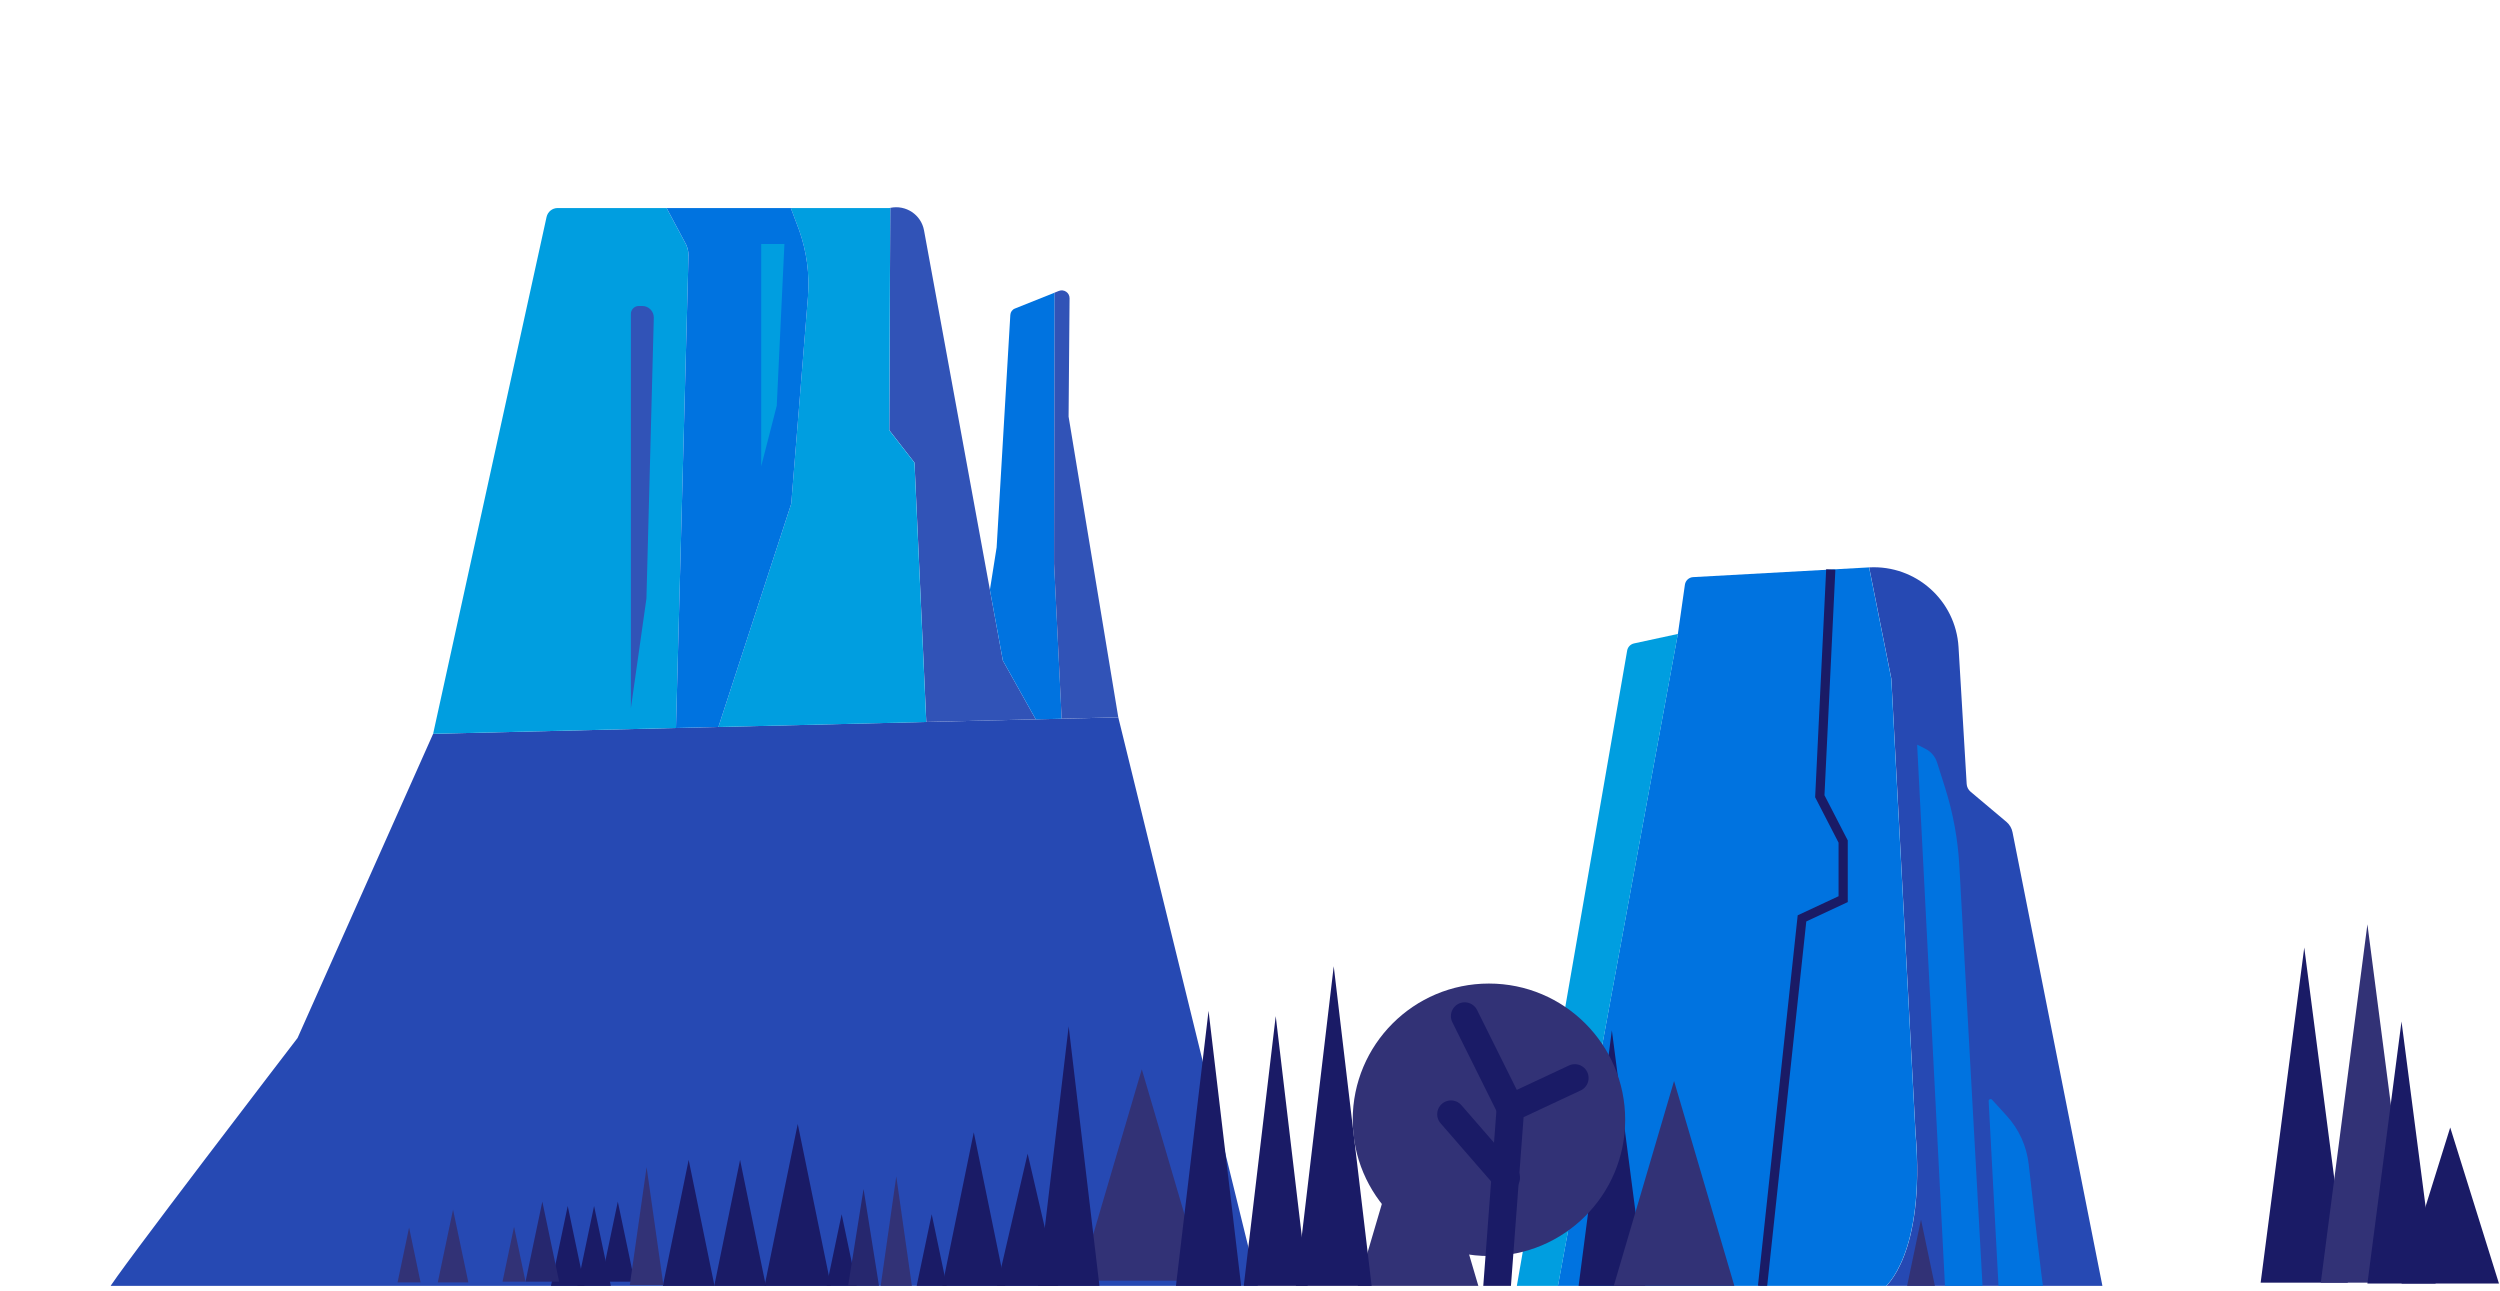 <?xml version="1.0" encoding="UTF-8"?><svg id="Layer_1" xmlns="http://www.w3.org/2000/svg" xmlns:xlink="http://www.w3.org/1999/xlink" viewBox="0 0 583.55 301.31"><defs><style>.cls-1{clip-path:url(#clippath);}.cls-2,.cls-3,.cls-4{fill:none;}.cls-2,.cls-5,.cls-6,.cls-7,.cls-8,.cls-9,.cls-10,.cls-11{stroke-width:0px;}.cls-3{stroke-linecap:round;stroke-linejoin:round;stroke-width:6.44px;}.cls-3,.cls-4{stroke:#1a1b66;}.cls-4{stroke-miterlimit:10;stroke-width:2.15px;}.cls-5{fill:#26276e;}.cls-6{fill:#3153b7;}.cls-7{fill:#2649b3;}.cls-8{fill:#1a1b66;}.cls-9{fill:#323276;}.cls-10{fill:#009ee0;}.cls-11{fill:#0073e0;}</style><clipPath id="clippath"><rect class="cls-2" x="-19.36" y="-39.49" width="602.92" height="339.63" transform="translate(564.19 260.65) rotate(180)"/></clipPath></defs><g class="cls-1"><path class="cls-7" d="m69.46,242.28l31.64-70.99,159.93-3.85,35.07,142.83s-271.11-7.7-270.69-9.41,44.05-58.58,44.05-58.58Z"/><path class="cls-6" d="m207.58,100.43l.23-51.91c3.63-.77,7.21,1.59,7.88,5.27l18.4,100.4,7.68,13.72-25.55.61-2.75-60.52-5.89-7.58Z"/><path class="cls-10" d="m160.71,59.72l-2.92,110.21-56.69,1.36,26.48-120.65c.27-1.21,1.34-2.08,2.58-2.08h25.44l4.23,7.92c.6.97.9,2.09.87,3.23Z"/><path class="cls-10" d="m188.58,69.34c.43-5.31-.28-10.64-2.07-15.65l-1.92-5.12h22.98c.08-.02.16-.03.23-.05l-.23,51.91,5.89,7.58,2.75,60.52-48.53,1.17,17-52.09,3.9-48.26Z"/><path class="cls-11" d="m160.71,59.72c.03-1.14-.27-2.26-.87-3.23l-4.23-7.92h28.99l1.92,5.12c1.79,5.01,2.49,10.35,2.07,15.65l-3.9,48.26-17,52.09-9.9.24,2.92-110.21Z"/><path class="cls-11" d="m232.63,127.84l3.2-54.34c.04-.66.45-1.24,1.07-1.48l9.28-3.71-.13,63.3,1.77,36.16-6.05.15-7.68-13.72-3.03-16.51,1.56-9.84Z"/><path class="cls-6" d="m246.18,68.3l.97-.39c1.21-.48,2.52.41,2.51,1.71l-.23,27.62,11.6,70.2-13.22.32-1.77-36.16.13-63.3Z"/><polygon class="cls-10" points="183.1 56.96 177.68 56.96 177.68 108.84 181.31 94.7 183.1 56.96"/><path class="cls-6" d="m149.91,71.42h-.8c-1.02,0-1.85.83-1.85,1.85v92.03l3.63-25.59,1.72-65.53c.04-1.51-1.18-2.76-2.69-2.76Z"/><path class="cls-7" d="m447.14,264.59c-.94-17.55-5.66-106.19-5.66-106.19l-5.18-25.96c10.89-.6,20.21,7.71,20.86,18.59l1.9,31.95c.04.71.37,1.36.91,1.82l8.37,7.04c.73.62,1.24,1.47,1.42,2.41l21.05,106.22h-50.83s9.52-7.56,7.17-35.87Z"/><path class="cls-11" d="m391.65,147.98h0l1.64-11.5c.14-.98.95-1.72,1.93-1.77l41.06-2.27,5.18,25.96s4.73,88.64,5.66,106.19c2.35,28.31-7.17,35.87-7.17,35.87h-76.36l28.05-152.49h0Z"/><path class="cls-10" d="m379.81,151.86c.14-.83.78-1.49,1.6-1.67l10.25-2.22h0l-28.05,152.49h-9.6l25.8-148.6Z"/><path class="cls-11" d="m476.94,300.47c-.16,0-2.26-18.53-3.4-28.69-.47-4.22-2.26-8.17-5.12-11.31l-3.43-3.77c-.29-.32-.82-.1-.8.33l2.32,43.45h10.43Z"/><path class="cls-11" d="m452.15,177.96l1.88,5.95c1.87,5.9,2.98,12.01,3.32,18.18l5.43,98.37h-8.77l-6.51-126.64,1.94.97c1.29.65,2.27,1.79,2.7,3.16Z"/><polyline class="cls-4" points="427.34 132.93 424.78 185.86 430.23 196.43 430.23 209.88 420.62 214.37 411.41 300.2"/><polygon class="cls-8" points="527.68 299.4 548.03 299.4 537.86 221.17 527.68 299.4"/><polygon class="cls-9" points="541.72 299.4 563.48 299.4 552.6 215.75 541.72 299.4"/><polygon class="cls-8" points="552.6 299.61 568.52 299.61 560.56 238.43 552.6 299.61"/><polygon class="cls-8" points="368.28 301.66 384.2 301.66 376.24 240.49 368.28 301.66"/><polygon class="cls-9" points="376.24 301.66 405.28 301.66 390.76 252.32 376.24 301.66"/><polygon class="cls-9" points="316.48 301.66 345.52 301.66 331 252.32 316.48 301.66"/><polygon class="cls-9" points="252 298.94 281.03 298.94 266.52 249.59 252 298.94"/><polygon class="cls-8" points="301.38 309.45 321.27 309.45 311.32 225.54 301.38 309.45"/><polygon class="cls-8" points="289.94 303.33 305.62 303.33 297.78 237.18 289.94 303.33"/><polygon class="cls-8" points="274.26 302.09 289.94 302.09 282.1 235.95 274.26 302.09"/><polygon class="cls-8" points="241.61 305.72 257.29 305.72 249.45 239.57 241.61 305.72"/><polygon class="cls-8" points="232.03 303.09 247.71 303.09 239.87 269.29 232.03 303.09"/><polygon class="cls-8" points="219.46 302.56 235.14 302.56 227.3 264.3 219.46 302.56"/><polygon class="cls-8" points="178.37 300.6 194.05 300.6 186.21 262.35 178.37 300.6"/><polygon class="cls-8" points="166.63 300.6 178.86 300.6 172.75 270.74 166.63 300.6"/><polygon class="cls-8" points="154.63 300.6 166.87 300.6 160.75 270.74 154.63 300.6"/><polygon class="cls-8" points="213.56 302.11 221.4 302.11 217.48 283.43 213.56 302.11"/><polygon class="cls-8" points="140.29 299.16 148.13 299.16 144.21 280.48 140.29 299.16"/><polygon class="cls-8" points="128.6 300.18 136.44 300.18 132.52 281.5 128.6 300.18"/><polygon class="cls-8" points="192.54 302.11 200.38 302.11 196.46 283.43 192.54 302.11"/><polygon class="cls-8" points="134.75 300.18 142.59 300.18 138.67 281.5 134.75 300.18"/><polygon class="cls-5" points="122.67 299.16 130.51 299.16 126.59 280.48 122.67 299.16"/><polygon class="cls-9" points="117.3 299.16 122.67 299.16 119.99 286.36 117.3 299.16"/><polygon class="cls-9" points="92.8 299.33 98.17 299.33 95.49 286.53 92.8 299.33"/><polygon class="cls-9" points="102.19 299.33 109.32 299.33 105.75 282.35 102.19 299.33"/><polygon class="cls-9" points="444.84 301.66 451.96 301.66 448.4 284.68 444.84 301.66"/><polygon class="cls-9" points="205.29 302.11 213.13 302.11 209.21 274.59 205.29 302.11"/><polygon class="cls-9" points="147.01 299.96 154.85 299.96 150.93 272.43 147.01 299.96"/><polygon class="cls-5" points="197.65 302.11 205.49 302.11 201.57 277.53 197.65 302.11"/><polygon class="cls-8" points="560.56 299.61 583.31 299.61 571.93 263.18 560.56 299.61"/><circle class="cls-9" cx="347.55" cy="261.38" r="31.8"/><polyline class="cls-3" points="348.45 313.54 352.57 258.65 367.59 251.62"/><line class="cls-3" x1="351.58" y1="274.91" x2="338.69" y2="260.08"/><line class="cls-3" x1="352.57" y1="258.65" x2="341.89" y2="237.18"/></g></svg>